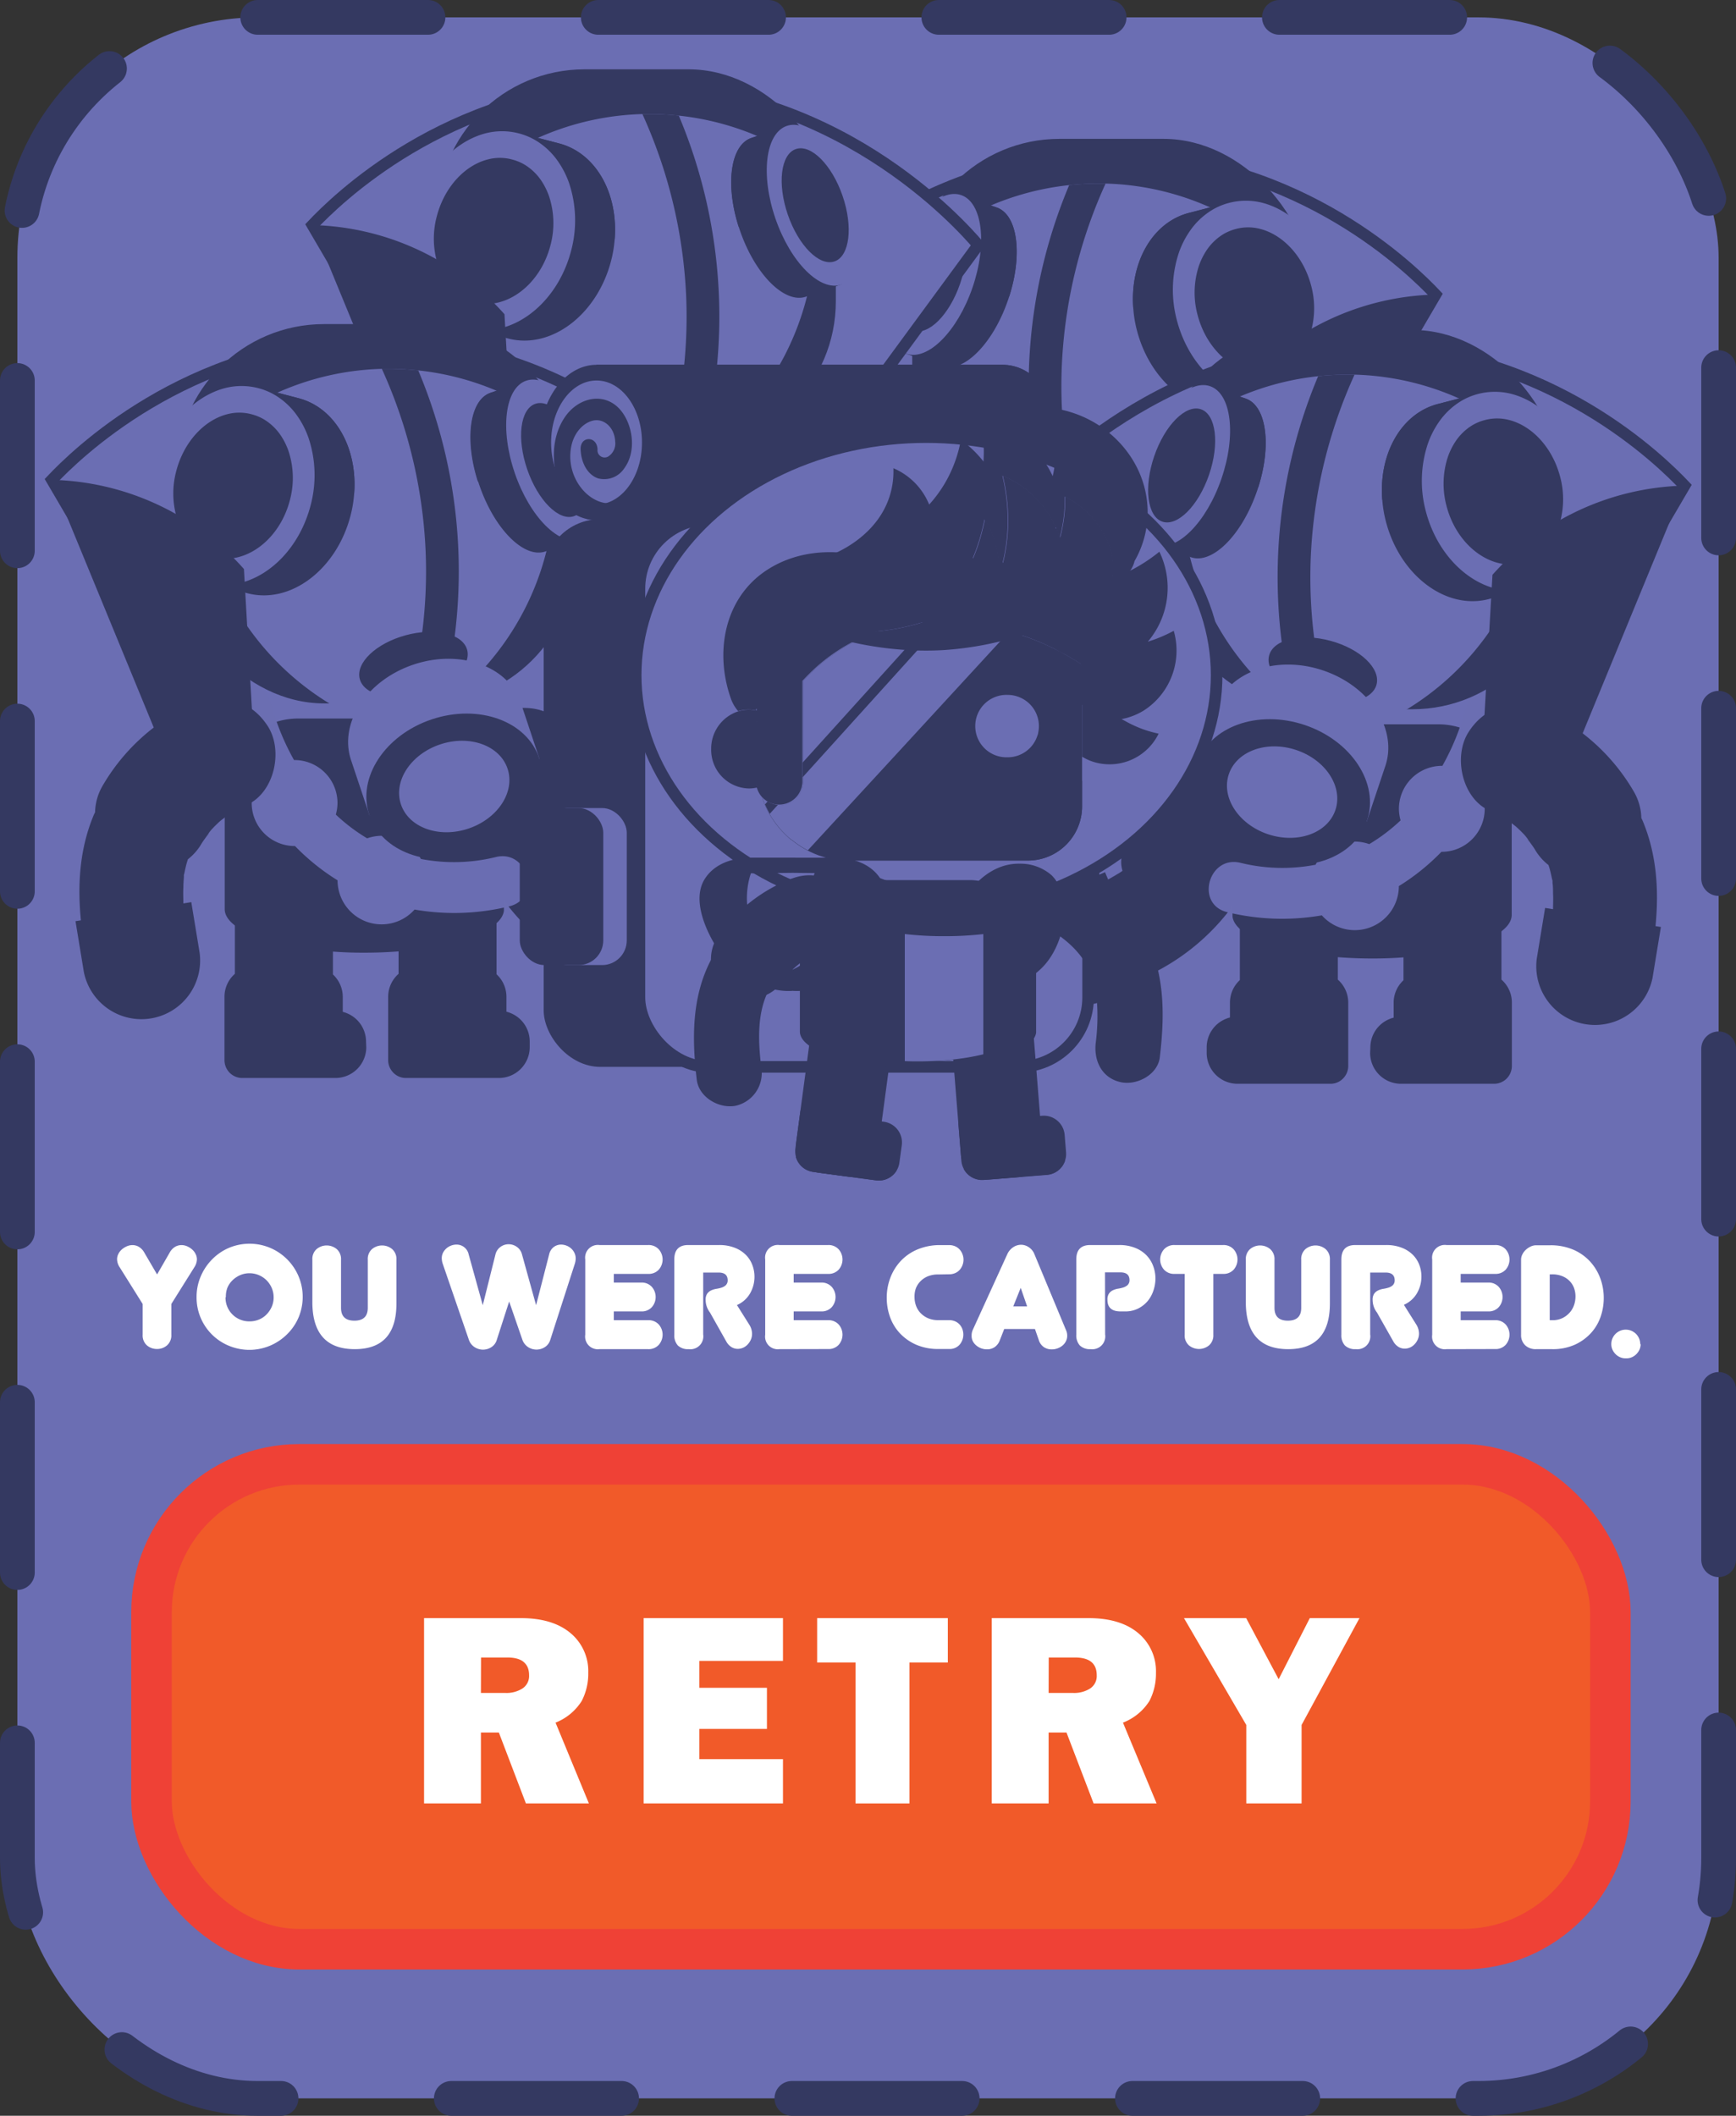 <svg xmlns="http://www.w3.org/2000/svg" viewBox="0 0 299.83 365.39"><rect x="0" y="0" width="299.83" height="365.39" fill="#333333" stroke="none"/><defs><style>.cls-1,.cls-6,.cls-7{fill:#6b6eb3;}.cls-2{fill:none;stroke-width:6px;stroke-dasharray:29.41 29.41;}.cls-2,.cls-6{stroke:#343961;stroke-linecap:round;}.cls-2,.cls-3,.cls-6{stroke-miterlimit:10;}.cls-3{fill:#f15a29;stroke:#ef4136;stroke-width:7px;}.cls-4{fill:#fff;}.cls-5{fill:#343961;}.cls-6{stroke-width:2px;}.cls-7{opacity:0.99;}</style></defs><title>PopupEnemy</title><g id="Enemy"><rect class="cls-1" x="3" y="3" width="293.83" height="359.39" rx="41.51"/><rect class="cls-2" x="3" y="3" width="293.83" height="359.39" rx="41.51"/><rect class="cls-3" x="26.17" y="252.89" width="251.96" height="83.74" rx="25.53"/><path class="cls-4" d="M255.76,558.45H244.88l-4.67-12.24h-3.1v12.24h-9.82v-32H244c3.69,0,6.55.87,8.59,2.59a8.53,8.53,0,0,1,3.06,6.84,10.25,10.25,0,0,1-1.13,4.88A9.43,9.43,0,0,1,250,544.5Zm-18.65-19.08h4.19a5.13,5.13,0,0,0,3-.78,2.57,2.57,0,0,0,1.13-2.27q0-3.08-3.78-3.07h-4.52Z" transform="translate(-154.05 -247)"/><path class="cls-4" d="M289.28,550.8v7.65H265.21v-32h24.07v7.39H274.84v4.64h11.67v7.1H274.84v5.22Z" transform="translate(-154.05 -247)"/><path class="cls-4" d="M311.12,534.12v24.33h-9.31V534.12h-6.63v-7.67h22.57v7.67Z" transform="translate(-154.05 -247)"/><path class="cls-4" d="M353.81,558.45H342.93l-4.68-12.24h-3.09v12.24h-9.82v-32h16.71c3.69,0,6.55.87,8.59,2.59a8.53,8.53,0,0,1,3.06,6.84,10.25,10.25,0,0,1-1.13,4.88A9.42,9.42,0,0,1,348,544.5Zm-18.65-19.08h4.19a5.13,5.13,0,0,0,3-.78,2.57,2.57,0,0,0,1.12-2.27c0-2.05-1.25-3.07-3.77-3.07h-4.52Z" transform="translate(-154.05 -247)"/><path class="cls-4" d="M388.85,526.45l-10,18.45v13.55H369.3V544.9l-10.76-18.45h10.74L374.89,537l5.38-10.55Z" transform="translate(-154.05 -247)"/><path class="cls-4" d="M183.34,463.35a2.68,2.68,0,0,1,.91-1,2.17,2.17,0,0,1,1.13-.32,2.38,2.38,0,0,1,1,.21,3.24,3.24,0,0,1,.85.54,2.55,2.55,0,0,1,.6.78,2.06,2.06,0,0,1,.23.93,2.55,2.55,0,0,1-.42,1.32l-4,6.39v5.31a2.28,2.28,0,0,1-.74,1.83,2.55,2.55,0,0,1-1.72.63,2.62,2.62,0,0,1-1.76-.63,2.27,2.27,0,0,1-.73-1.83v-5.31l-4-6.39a2.55,2.55,0,0,1-.42-1.32,2,2,0,0,1,.22-.93,2.55,2.55,0,0,1,.6-.78,3.29,3.29,0,0,1,.86-.54,2.38,2.38,0,0,1,1-.21,2.14,2.14,0,0,1,1.12.32,2.7,2.7,0,0,1,.92,1l2.19,3.75Z" transform="translate(-154.05 -247)"/><path class="cls-4" d="M188,471a9,9,0,0,1,.72-3.57,9.34,9.34,0,0,1,1.95-2.92,9.07,9.07,0,0,1,2.91-2,9.21,9.21,0,0,1,7.14,0,9.24,9.24,0,0,1,4.89,4.89,9.21,9.21,0,0,1,0,7.14,9.07,9.07,0,0,1-2,2.91,9.34,9.34,0,0,1-2.92,1.95,9.21,9.21,0,0,1-7.14,0,9,9,0,0,1-4.86-4.86A9,9,0,0,1,188,471Zm5,.06a4.08,4.08,0,0,0,4.14,4.14,4.22,4.22,0,0,0,1.63-.31,3.89,3.89,0,0,0,1.32-.89,4.45,4.45,0,0,0,.89-1.32,4,4,0,0,0,.33-1.62,4.06,4.06,0,0,0-.33-1.63,4.17,4.17,0,0,0-2.21-2.21,4.06,4.06,0,0,0-1.63-.33,4,4,0,0,0-1.62.33,4.45,4.45,0,0,0-1.32.89,3.89,3.89,0,0,0-.89,1.32A4.22,4.22,0,0,0,193.06,471Z" transform="translate(-154.05 -247)"/><path class="cls-4" d="M222.52,472.11q0,7.89-7.2,7.89T208,472.11v-7.56a2.27,2.27,0,0,1,.73-1.83,2.72,2.72,0,0,1,3.48,0,2.28,2.28,0,0,1,.74,1.83v8.31q0,2.22,2.31,2.22t2.31-2.22v-8.31a2.27,2.27,0,0,1,.73-1.83,2.72,2.72,0,0,1,3.48,0,2.28,2.28,0,0,1,.74,1.83Z" transform="translate(-154.05 -247)"/><path class="cls-4" d="M248.89,463.65a2.22,2.22,0,0,1,.81-1.3,2.13,2.13,0,0,1,1.26-.41,2.61,2.61,0,0,1,.9.17,2.56,2.56,0,0,1,.81.48,2.44,2.44,0,0,1,.58.76,2.19,2.19,0,0,1,.23,1,3.24,3.24,0,0,1-.15.9l-4.23,13.11a2.24,2.24,0,0,1-.95,1.29,2.65,2.65,0,0,1-2.88,0,2.44,2.44,0,0,1-1-1.28l-2.28-6.6-2.13,6.6a2.24,2.24,0,0,1-.95,1.29,2.65,2.65,0,0,1-2.88,0,2.44,2.44,0,0,1-1-1.28l-4.53-13.17a3.17,3.17,0,0,1-.15-.87,2.07,2.07,0,0,1,.22-1,2.58,2.58,0,0,1,1.4-1.23,2.69,2.69,0,0,1,.93-.17,2.13,2.13,0,0,1,2.1,1.71l2.43,8.76,2.19-8.76a2.28,2.28,0,0,1,.88-1.32,2.4,2.4,0,0,1,1.4-.45,2.46,2.46,0,0,1,1.41.45,2.26,2.26,0,0,1,.9,1.32l2.43,8.76Z" transform="translate(-154.05 -247)"/><path class="cls-4" d="M257.59,480a2.19,2.19,0,0,1-2.46-2.49v-13a2.19,2.19,0,0,1,2.46-2.49H266a2.34,2.34,0,0,1,1.83.74,2.66,2.66,0,0,1,0,3.51A2.33,2.33,0,0,1,266,467h-5.94v1.5h4.74a2.34,2.34,0,0,1,1.83.74,2.66,2.66,0,0,1,0,3.51,2.33,2.33,0,0,1-1.83.73h-4.74V475H266a2.34,2.34,0,0,1,1.83.74,2.66,2.66,0,0,1,0,3.51A2.33,2.33,0,0,1,266,480Z" transform="translate(-154.05 -247)"/><path class="cls-4" d="M276.67,473.67a3.59,3.59,0,0,1-.75-2.16,1.85,1.85,0,0,1,.27-1.09,1.74,1.74,0,0,1,.69-.57,3.36,3.36,0,0,1,.9-.27,5.93,5.93,0,0,0,.9-.21,2,2,0,0,0,.72-.41,1.16,1.16,0,0,0,.33-.84q0-1.35-1.56-1.35H275.5v10.68A2.23,2.23,0,0,1,273,480a2.49,2.49,0,0,1-1.88-.64,2.58,2.58,0,0,1-.61-1.85v-13q0-2.49,2.4-2.49h5.34a7.21,7.21,0,0,1,2.71.47,5.52,5.52,0,0,1,1.91,1.23A4.88,4.88,0,0,1,284,465.5a5.69,5.69,0,0,1,.36,2,5.75,5.75,0,0,1-.77,2.88,4.84,4.84,0,0,1-2.26,2l2.13,3.39a3,3,0,0,1,.48,1.59,2.52,2.52,0,0,1-.21,1,2.87,2.87,0,0,1-.56.84,2.42,2.42,0,0,1-.79.56,2.31,2.31,0,0,1-.93.19,2.06,2.06,0,0,1-1.07-.31,2.66,2.66,0,0,1-.91-1Z" transform="translate(-154.05 -247)"/><path class="cls-4" d="M288.67,480a2.19,2.19,0,0,1-2.46-2.49v-13a2.19,2.19,0,0,1,2.46-2.49h8.4a2.34,2.34,0,0,1,1.83.74,2.66,2.66,0,0,1,0,3.51,2.33,2.33,0,0,1-1.83.73h-5.94v1.5h4.74a2.34,2.34,0,0,1,1.83.74,2.66,2.66,0,0,1,0,3.51,2.33,2.33,0,0,1-1.83.73h-4.74V475h5.94a2.34,2.34,0,0,1,1.83.74,2.66,2.66,0,0,1,0,3.51,2.33,2.33,0,0,1-1.83.73Z" transform="translate(-154.05 -247)"/><path class="cls-4" d="M316.09,467.1a4.59,4.59,0,0,0-1.82.33,3.86,3.86,0,0,0-1.29.89,3.6,3.6,0,0,0-.78,1.26A4.21,4.21,0,0,0,312,471a4.37,4.37,0,0,0,.25,1.47,3.59,3.59,0,0,0,.78,1.28,4,4,0,0,0,1.29.9,4.33,4.33,0,0,0,1.79.34h1.83a2.62,2.62,0,0,1,1.09.21,2.25,2.25,0,0,1,.78.57,2.36,2.36,0,0,1,.47.81,2.83,2.83,0,0,1,.15.9,2.66,2.66,0,0,1-.63,1.73,2.27,2.27,0,0,1-1.86.76h-1.8a9.33,9.33,0,0,1-3.9-.76,8.57,8.57,0,0,1-2.81-2,8.08,8.08,0,0,1-1.68-2.82,9.85,9.85,0,0,1-.55-3.27,9.73,9.73,0,0,1,.58-3.33,8.81,8.81,0,0,1,1.74-2.91,8.44,8.44,0,0,1,2.91-2.07,10,10,0,0,1,4.1-.78h1.41a2.62,2.62,0,0,1,1.09.21,2.25,2.25,0,0,1,.78.57,2.56,2.56,0,0,1,.48.81,2.63,2.63,0,0,1,0,1.86,2.56,2.56,0,0,1-.48.81,2.25,2.25,0,0,1-.78.57,2.62,2.62,0,0,1-1.09.21Z" transform="translate(-154.05 -247)"/><path class="cls-4" d="M332.8,476.52h-5.31l-.75,1.92a2.46,2.46,0,0,1-.92,1.22,2.3,2.3,0,0,1-1.27.37,2.92,2.92,0,0,1-1-.16,2.87,2.87,0,0,1-.85-.48,2.43,2.43,0,0,1-.62-.74,2,2,0,0,1-.22-1,2.31,2.31,0,0,1,.21-1L328,463.65a2.88,2.88,0,0,1,1.05-1.26,2.49,2.49,0,0,1,1.35-.42,2.4,2.4,0,0,1,1.33.42,2.57,2.57,0,0,1,1,1.26l5.43,13.05a2.31,2.31,0,0,1,.21,1,2.05,2.05,0,0,1-.23.95,2.32,2.32,0,0,1-.61.75,2.85,2.85,0,0,1-.87.48,2.93,2.93,0,0,1-1,.16,2.39,2.39,0,0,1-1.29-.37,2.28,2.28,0,0,1-.9-1.22Zm-3.75-3.9h2.4l-1.11-3.21Z" transform="translate(-154.05 -247)"/><path class="cls-4" d="M344.92,477.45a2.23,2.23,0,0,1-2.49,2.55,2.49,2.49,0,0,1-1.88-.64,2.58,2.58,0,0,1-.61-1.85v-13q0-2.49,2.4-2.49h5a7.22,7.22,0,0,1,2.8.5,5.6,5.6,0,0,1,1.95,1.3,5.3,5.3,0,0,1,1.14,1.85,6.14,6.14,0,0,1,.38,2.11,6.52,6.52,0,0,1-.35,2.1,5.52,5.52,0,0,1-1,1.82,5.26,5.26,0,0,1-1.65,1.29,4.85,4.85,0,0,1-2.23.49h-.81q-2.25,0-2.25-2a1.85,1.85,0,0,1,.27-1.09,1.74,1.74,0,0,1,.69-.57,3.36,3.36,0,0,1,.9-.27,5.93,5.93,0,0,0,.9-.21,2,2,0,0,0,.72-.41,1.16,1.16,0,0,0,.33-.84q0-1.35-1.56-1.35h-2.67Z" transform="translate(-154.05 -247)"/><path class="cls-4" d="M363.61,477.51a2.28,2.28,0,0,1-.74,1.83,2.72,2.72,0,0,1-3.48,0,2.27,2.27,0,0,1-.73-1.83V467h-1.74a2.33,2.33,0,0,1-1.83-.73,2.66,2.66,0,0,1,0-3.51,2.34,2.34,0,0,1,1.83-.74h8.37a2.34,2.34,0,0,1,1.83.74,2.66,2.66,0,0,1,0,3.51,2.33,2.33,0,0,1-1.83.73h-1.68Z" transform="translate(-154.05 -247)"/><path class="cls-4" d="M383.74,472.11q0,7.89-7.2,7.89t-7.32-7.89v-7.56a2.27,2.27,0,0,1,.73-1.83,2.72,2.72,0,0,1,3.48,0,2.28,2.28,0,0,1,.74,1.83v8.31q0,2.22,2.31,2.22t2.31-2.22v-8.31a2.27,2.27,0,0,1,.73-1.83,2.72,2.72,0,0,1,3.48,0,2.28,2.28,0,0,1,.74,1.83Z" transform="translate(-154.05 -247)"/><path class="cls-4" d="M391.87,473.67a3.59,3.59,0,0,1-.75-2.16,1.85,1.85,0,0,1,.27-1.09,1.74,1.74,0,0,1,.69-.57,3.36,3.36,0,0,1,.9-.27,5.93,5.93,0,0,0,.9-.21,2,2,0,0,0,.72-.41,1.16,1.16,0,0,0,.33-.84q0-1.35-1.56-1.35H390.7v10.68a2.23,2.23,0,0,1-2.49,2.55,2.49,2.49,0,0,1-1.88-.64,2.58,2.58,0,0,1-.61-1.85v-13q0-2.49,2.4-2.49h5.34a7.21,7.21,0,0,1,2.71.47,5.52,5.52,0,0,1,1.91,1.23,4.88,4.88,0,0,1,1.11,1.74,5.69,5.69,0,0,1,.36,2,5.75,5.75,0,0,1-.77,2.88,4.84,4.84,0,0,1-2.26,2l2.13,3.39a3,3,0,0,1,.48,1.59,2.52,2.52,0,0,1-.21,1,2.87,2.87,0,0,1-.56.84,2.42,2.42,0,0,1-.79.56,2.31,2.31,0,0,1-.93.19,2.06,2.06,0,0,1-1.07-.31,2.66,2.66,0,0,1-.91-1Z" transform="translate(-154.05 -247)"/><path class="cls-4" d="M403.87,480a2.19,2.19,0,0,1-2.46-2.49v-13a2.19,2.19,0,0,1,2.46-2.49h8.4a2.34,2.34,0,0,1,1.83.74,2.66,2.66,0,0,1,0,3.51,2.33,2.33,0,0,1-1.83.73h-5.94v1.5h4.74a2.34,2.34,0,0,1,1.83.74,2.66,2.66,0,0,1,0,3.51,2.33,2.33,0,0,1-1.83.73h-4.74V475h5.94a2.34,2.34,0,0,1,1.83.74,2.66,2.66,0,0,1,0,3.51,2.33,2.33,0,0,1-1.83.73Z" transform="translate(-154.05 -247)"/><path class="cls-4" d="M416.76,464.55a2.06,2.06,0,0,1,.23-.93,2.71,2.71,0,0,1,.6-.79,3.16,3.16,0,0,1,.84-.56,2.19,2.19,0,0,1,.91-.21h2.41a9.93,9.93,0,0,1,4.08.78,8.55,8.55,0,0,1,2.89,2.07,8.81,8.81,0,0,1,1.74,2.91,9.73,9.73,0,0,1,.58,3.33,9.85,9.85,0,0,1-.55,3.27,8.08,8.08,0,0,1-1.68,2.82,8.59,8.59,0,0,1-2.79,2,9.22,9.22,0,0,1-3.89.76h-2.79a2.6,2.6,0,0,1-1.87-.67,2.41,2.41,0,0,1-.71-1.82ZM422.17,475a3.86,3.86,0,0,0,1.72-.36,4,4,0,0,0,1.24-.93,3.8,3.8,0,0,0,.77-1.3,4.62,4.62,0,0,0,.26-1.52,4.26,4.26,0,0,0-.24-1.41,3.49,3.49,0,0,0-.74-1.21,3.75,3.75,0,0,0-1.26-.86,4.5,4.5,0,0,0-1.79-.33h-.42V475Z" transform="translate(-154.05 -247)"/><path class="cls-4" d="M437.41,479.13a2.31,2.31,0,0,1-.2.95,2.6,2.6,0,0,1-.54.78,2.64,2.64,0,0,1-.79.54,2.42,2.42,0,0,1-1,.19,2.35,2.35,0,0,1-1-.19,2.57,2.57,0,0,1-.8-.54,2.6,2.6,0,0,1-.54-.78,2.31,2.31,0,0,1-.2-.95,2.5,2.5,0,0,1,5,0Z" transform="translate(-154.05 -247)"/><g id="Enemy_copy_3" data-name="Enemy copy 3"><path class="cls-5" d="M347.73,394.86A5.3,5.3,0,0,1,351,390a4.71,4.71,0,0,1,.75-.25h0v-2.58a5.28,5.28,0,0,1,1.7-3.88V372.71h16.92v10.47a5.26,5.26,0,0,1,1.8,4v10.91a3.11,3.11,0,0,1-.9,2.18,3.07,3.07,0,0,1-2.18.9H353a5.33,5.33,0,0,1-5.31-5.31Z" transform="translate(-154.05 -247)"/><path class="cls-5" d="M319.46,394.86a5.29,5.29,0,0,1,3.28-4.89,5,5,0,0,1,.74-.25h0v-2.58a5.29,5.29,0,0,1,1.71-3.88V372.71h16.92v10.47a5.3,5.3,0,0,1,1.8,4v10.91a3.08,3.08,0,0,1-.91,2.18,3,3,0,0,1-2.17.9H324.77a5.33,5.33,0,0,1-5.31-5.31Z" transform="translate(-154.05 -247)"/><g id="Collar_copy_4" data-name="Collar copy 4"><path class="cls-6" d="M287,301.32l41,55.87,39.78-.9q17.1-29.21,34.21-58.42c-3.79-4-23.08-23.33-53.93-24.13C312.06,272.8,289.89,297.93,287,301.32Z" transform="translate(-154.05 -247)"/></g><path class="cls-5" d="M293.74,368.14l8.16-3.51.54,1.26c.63-.35,1.28-.74,2-1.17.08-.05,1.15-.8,1.34-.9s.48-.4.71-.61a22.21,22.21,0,0,0,1.63-1.59l.47-.59a11.66,11.66,0,0,1,1.17-3.8c.1-.19.19-.39.28-.58l.23-.63c.27-1.12.65-2.2.86-3.34,0-.62.07-1.23.07-1.85s-.34-4.27.08-1.15c-.7-5.11,1.23-10.88,6.91-12.18,4.65-1.06,11.43,1.43,12.18,6.92a37.64,37.64,0,0,1-3.52,22.81,8.32,8.32,0,0,1-2.93,3.19c-.31.45-.62.89-.95,1.32a38.2,38.2,0,0,1-13.4,10.62l.38.91-8.15,3.5a10.13,10.13,0,0,1-13.32-5.31h0A10.13,10.13,0,0,1,293.74,368.14Zm17.36-15.5h0C311.23,351.93,311.22,351.94,311.1,352.64Z" transform="translate(-154.05 -247)"/><g id="Layer_21_copy_4" data-name="Layer 21 copy 4"><path class="cls-5" d="M323.92,352v20c0,.09,0,.19,0,.29.2,1.66,2.14,3.19,5.25,4.4,4.42,1.74,11.22,2.84,18.86,2.84a69.82,69.82,0,0,0,11.31-.88h0a37.53,37.53,0,0,0,7.91-2.11c3.07-1.26,4.89-2.83,4.89-4.54V352a13.05,13.05,0,0,0-3.19-8.57,12.64,12.64,0,0,0-4.19-3.16,12.79,12.79,0,0,0-1.78-.68,12.51,12.51,0,0,0-3.48-.5h-23a12.45,12.45,0,0,0-9.17,4,11.93,11.93,0,0,0-1.05,1.3,12.74,12.74,0,0,0-2.12,4.83A13.07,13.07,0,0,0,323.92,352Z" transform="translate(-154.05 -247)"/><path class="cls-7" d="M325.26,363a30.15,30.15,0,0,0,13,.34,7.61,7.61,0,0,1,6.73-4,7.72,7.72,0,0,1,2.55.44,31.08,31.08,0,0,0,5.41-4.1,7.54,7.54,0,0,1-.29-2,7.43,7.43,0,0,1,7.43-7.42h.08a42.31,42.31,0,0,0,4-9.85c1.46-5.44,9.92-3.14,8.45,2.33a51.35,51.35,0,0,1-5.47,12.75,7.54,7.54,0,0,1,.33,2.19,7.43,7.43,0,0,1-7.43,7.43H360a38.18,38.18,0,0,1-7.35,5.92,7.61,7.61,0,0,1-13.3,5.05,40,40,0,0,1-16.38-.56C317.45,370.15,319.77,361.7,325.26,363Z" transform="translate(-154.05 -247)"/></g><g id="Mask"><rect class="cls-5" x="311.59" y="270.97" width="68.83" height="65.51" rx="25.45" transform="translate(537.97 360.46) rotate(-180)"/><path class="cls-1" d="M315.15,298.68a47.31,47.31,0,0,0,19.65,38.38c.29.21.59.43.89.63a14.18,14.18,0,0,0,14.11,1.11,47.36,47.36,0,0,0,26.8-39c0-.37,0-.74,0-1.11A14.14,14.14,0,0,0,370.5,287,47.26,47.26,0,0,0,345,278.7l-1.29,0a46.76,46.76,0,0,0-5,.27,47.26,47.26,0,0,0-15.38,4.35,14.14,14.14,0,0,0-8,11.67C315.19,296.21,315.15,297.44,315.15,298.68Z" transform="translate(-154.05 -247)"/><path class="cls-5" d="M334.8,337.06c.29.21.59.43.89.63a14.11,14.11,0,0,0,5.93,2.33,83.69,83.69,0,0,1-4.17-30.08A85,85,0,0,1,345,278.7l-1.29,0a46.76,46.76,0,0,0-5,.27,89.51,89.51,0,0,0-3.88,58.11Z" transform="translate(-154.05 -247)"/></g><g id="Face_copy_5" data-name="Face copy 5"><ellipse class="cls-5" cx="339.53" cy="329.74" rx="5.22" ry="9.61" transform="translate(-222.1 323.35) rotate(-74.72)"/><path class="cls-5" d="M359.42,283.77l6.89-1.8.63,2.41a15.31,15.31,0,0,1,3.85,2.35,20.11,20.11,0,0,1,6.39,10.4c1.6,6.13.4,12.17-2.72,16.13l.62,2.4-6.89,1.8c-7.39,1.93-15.34-4.06-17.77-13.37a20.69,20.69,0,0,1-.63-3.75C349.15,292.45,353,285.43,359.42,283.77Z" transform="translate(-154.05 -247)"/><path class="cls-5" d="M349.79,300.34l13.06-3.4,6.89-1.79,3-.79-2-7.63a15.31,15.31,0,0,0-3.85-2.35l-.63-2.41-6.89,1.8C353,285.43,349.15,292.45,349.79,300.34Z" transform="translate(-154.05 -247)"/><path class="cls-1" d="M357.31,302.3c1.92,7.36,7.3,12.64,13.12,13.58a10.93,10.93,0,0,0,3.74,0,5.89,5.89,0,0,0,.91-.19,11.09,11.09,0,0,0,3.74-1.76,14.47,14.47,0,0,0,5.32-8.17,20.45,20.45,0,0,0-.07-10.39c-1.78-6.86-6.57-11.91-11.92-13.33h0a11.51,11.51,0,0,0-5.83,0,11.18,11.18,0,0,0-3,1.27,12.54,12.54,0,0,0-3.8,3.64,15.37,15.37,0,0,0-1.87,3.71A20.3,20.3,0,0,0,357.31,302.3Z" transform="translate(-154.05 -247)"/><path class="cls-5" d="M313.56,299.36a27.82,27.82,0,0,1,1.25-5.12c.26-.77.56-1.52.87-2.24a28.44,28.44,0,0,1,1.3-2.59l3-8.72,6.22,2.15c3.58,1.24,4.5,8,2.15,15.35-.06.22-.13.43-.21.65-2.6,7.56-7.7,12.66-11.38,11.4l-6.22-2.15Z" transform="translate(-154.05 -247)"/><path class="cls-5" d="M315.68,292l.36.17,5.95,2.91,6.37,3.11c2.35-7.32,1.43-14.11-2.15-15.35L320,280.69l-3,8.72A28.44,28.44,0,0,0,315.68,292Z" transform="translate(-154.05 -247)"/><ellipse class="cls-1" cx="315.34" cy="294.42" rx="14.49" ry="7.06" transform="translate(-219.8 249.63) rotate(-70.99)"/><path class="cls-1" d="M317.77,346.07l3.2-9.61c2.14-6.4,10.45-9.4,18.55-6.69s12.94,10.09,10.8,16.5l-3.21,9.6-6.45-2.15a19,19,0,0,1-16.45-5.5Z" transform="translate(-154.05 -247)"/><ellipse class="cls-5" cx="332.49" cy="350.82" rx="12.23" ry="15.47" transform="translate(-259.64 308.03) rotate(-71.53)"/><path class="cls-5" d="M360.88,301.37c1.4,5.4,5.35,9.27,9.62,10a8.4,8.4,0,0,0,2.74,0,5.32,5.32,0,0,0,.67-.14,8.13,8.13,0,0,0,2.74-1.29,10.59,10.59,0,0,0,3.9-6,14.92,14.92,0,0,0-.05-7.62c-1.31-5-4.81-8.74-8.74-9.77h0a8.18,8.18,0,0,0-4.28,0,8.33,8.33,0,0,0-2.19.92,9.33,9.33,0,0,0-2.79,2.67,11.83,11.83,0,0,0-1.37,2.73A14.79,14.79,0,0,0,360.88,301.37Z" transform="translate(-154.05 -247)"/><ellipse class="cls-5" cx="315.15" cy="294.42" rx="10.26" ry="5" transform="translate(-219.93 249.45) rotate(-70.99)"/><ellipse class="cls-1" cx="332.49" cy="350.82" rx="7.67" ry="9.71" transform="translate(-259.64 308.03) rotate(-71.53)"/></g><path id="Flap" class="cls-5" d="M368.82,313.27A45.77,45.77,0,0,1,402,297.87l-20.31,49.35-14.49-5.5Z" transform="translate(-154.05 -247)"/><path class="cls-5" d="M364.7,340.41c3.13-4.86,8.5-5.87,13.54-3.55a34.65,34.65,0,0,1,15,13.86,9.5,9.5,0,0,1,1.29,4.56c.08.17.17.33.24.5,2.44,5.85,2.81,12,2.21,18.16l.93.15-1.44,8.76a10.14,10.14,0,0,1-20-3.29l1.44-8.76,1.37.22c0-.84.06-1.74,0-2.76,0-.6,0-1.19-.09-1.79a2.85,2.85,0,0,0,0-.31c0-.06,0-.13-.06-.25-.14-.67-.28-1.34-.47-2l-.17-.52a9.37,9.37,0,0,1-2.34-2.68c-.46-.77-1.14-1.52-1.53-2.32l.22.44a3.86,3.86,0,0,0-.44-.58c-.44-.48-.91-.94-1.39-1.38-.22-.21-.95-.75-1-.8-.26-.18-.52-.37-.8-.54a27,27,0,0,0-3-1.57C363.53,351.78,362,344.61,364.7,340.41Z" transform="translate(-154.05 -247)"/><path class="cls-5" d="M374.82,358.83c.33.52.44.87,0,0Z" transform="translate(-154.05 -247)"/></g><g id="Enemy_copy" data-name="Enemy copy"><path class="cls-5" d="M262.27,382.86A5.3,5.3,0,0,0,259,378a4.71,4.71,0,0,0-.75-.25h0v-2.58a5.28,5.28,0,0,0-1.7-3.88V360.71H239.62v10.47a5.26,5.26,0,0,0-1.8,4v10.91a3.11,3.11,0,0,0,.9,2.18,3.07,3.07,0,0,0,2.18.9H257a5.33,5.33,0,0,0,5.31-5.31Z" transform="translate(-154.05 -247)"/><path class="cls-5" d="M290.54,382.86a5.29,5.29,0,0,0-3.28-4.89,5,5,0,0,0-.74-.25h0v-2.58a5.29,5.29,0,0,0-1.71-3.88V360.71H267.89v10.47a5.3,5.3,0,0,0-1.8,4v10.91a3.08,3.08,0,0,0,.91,2.18,3,3,0,0,0,2.17.9h16.06a5.33,5.33,0,0,0,5.31-5.31Z" transform="translate(-154.05 -247)"/><g id="Collar_copy_2" data-name="Collar copy 2"><path class="cls-6" d="M323,289.32l-41,55.87-39.78-.9q-17.1-29.21-34.21-58.42c3.79-4,23.08-23.33,53.93-24.13C297.94,260.8,320.11,285.93,323,289.32Z" transform="translate(-154.05 -247)"/></g><path class="cls-5" d="M316.26,356.14l-8.16-3.51-.54,1.26c-.63-.35-1.28-.74-2-1.17-.08-.05-1.15-.8-1.34-.9s-.48-.4-.71-.61a22.21,22.21,0,0,1-1.63-1.59l-.47-.59a11.66,11.66,0,0,0-1.17-3.8c-.1-.19-.19-.39-.28-.58l-.23-.63c-.27-1.12-.65-2.2-.86-3.34,0-.62-.07-1.23-.07-1.85s.34-4.27-.08-1.15c.7-5.11-1.23-10.88-6.91-12.18-4.65-1.06-11.43,1.43-12.18,6.92a37.64,37.64,0,0,0,3.52,22.81,8.32,8.32,0,0,0,2.93,3.19c.31.45.62.89.95,1.32a38.2,38.2,0,0,0,13.4,10.62l-.38.91,8.15,3.5a10.13,10.13,0,0,0,13.32-5.31h0A10.13,10.13,0,0,0,316.26,356.14Zm-17.36-15.5h0C298.77,339.93,298.78,339.94,298.9,340.64Z" transform="translate(-154.05 -247)"/><g id="Layer_21_copy_2" data-name="Layer 21 copy 2"><path class="cls-5" d="M286.08,340v20c0,.09,0,.19,0,.29-.2,1.66-2.14,3.19-5.25,4.4-4.42,1.74-11.22,2.84-18.86,2.84a69.82,69.82,0,0,1-11.31-.88h0a37.53,37.53,0,0,1-7.91-2.11c-3.07-1.26-4.89-2.83-4.89-4.54V340a13.05,13.05,0,0,1,3.19-8.57,12.64,12.64,0,0,1,4.19-3.16,12.79,12.79,0,0,1,1.78-.68,12.51,12.51,0,0,1,3.48-.5h23a12.45,12.45,0,0,1,9.17,4,11.93,11.93,0,0,1,1.05,1.3,12.74,12.74,0,0,1,2.12,4.83A13.07,13.07,0,0,1,286.08,340Z" transform="translate(-154.05 -247)"/><path class="cls-7" d="M284.74,351a30.15,30.15,0,0,1-13,.34,7.61,7.61,0,0,0-6.73-4,7.72,7.72,0,0,0-2.55.44,31.08,31.08,0,0,1-5.41-4.1,7.54,7.54,0,0,0,.29-2,7.43,7.43,0,0,0-7.43-7.42h-.08a42.31,42.31,0,0,1-4-9.85c-1.46-5.44-9.92-3.14-8.45,2.33a51.35,51.35,0,0,0,5.47,12.75,7.54,7.54,0,0,0-.33,2.19,7.43,7.43,0,0,0,7.43,7.43H250a38.18,38.18,0,0,0,7.35,5.92,7.61,7.61,0,0,0,13.3,5.05,40,40,0,0,0,16.38-.56C292.55,358.15,290.23,349.7,284.74,351Z" transform="translate(-154.05 -247)"/></g><g id="Mask-2" data-name="Mask"><rect class="cls-5" x="75.53" y="11.97" width="68.83" height="65.51" rx="25.45"/><path class="cls-1" d="M294.85,286.68a47.31,47.31,0,0,1-19.65,38.38c-.29.21-.59.43-.89.63a14.18,14.18,0,0,1-14.11,1.11,47.36,47.36,0,0,1-26.8-39c0-.37,0-.74,0-1.11A14.14,14.14,0,0,1,239.5,275,47.26,47.26,0,0,1,265,266.7l1.29,0a46.76,46.76,0,0,1,5,.27,47.26,47.26,0,0,1,15.38,4.35,14.14,14.14,0,0,1,8,11.67C294.81,284.21,294.85,285.44,294.85,286.68Z" transform="translate(-154.05 -247)"/><path class="cls-5" d="M275.2,325.06c-.29.21-.59.43-.89.63a14.11,14.11,0,0,1-5.93,2.33,83.69,83.69,0,0,0,4.17-30.08A85,85,0,0,0,265,266.7l1.29,0a46.76,46.76,0,0,1,5,.27,89.51,89.51,0,0,1,3.88,58.11Z" transform="translate(-154.05 -247)"/></g><g id="Face_copy_3" data-name="Face copy 3"><ellipse class="cls-5" cx="270.47" cy="317.74" rx="9.61" ry="5.22" transform="translate(-228.23 -164.47) rotate(-15.28)"/><path class="cls-5" d="M250.58,271.77l-6.89-1.8-.63,2.41a15.31,15.31,0,0,0-3.85,2.35,20.11,20.11,0,0,0-6.39,10.4c-1.6,6.13-.4,12.17,2.72,16.13l-.62,2.4,6.89,1.8c7.39,1.93,15.34-4.06,17.77-13.37a20.69,20.69,0,0,0,.63-3.75C260.85,280.45,257,273.43,250.58,271.77Z" transform="translate(-154.05 -247)"/><path class="cls-5" d="M260.21,288.34l-13.06-3.4-6.89-1.79-3-.79,2-7.63a15.31,15.31,0,0,1,3.85-2.35l.63-2.41,6.89,1.8C257,273.43,260.85,280.45,260.21,288.34Z" transform="translate(-154.05 -247)"/><path class="cls-1" d="M252.69,290.3c-1.92,7.36-7.3,12.64-13.12,13.58a10.93,10.93,0,0,1-3.74,0,5.89,5.89,0,0,1-.91-.19,11.09,11.09,0,0,1-3.74-1.76,14.47,14.47,0,0,1-5.32-8.17,20.45,20.45,0,0,1,.07-10.39c1.78-6.86,6.57-11.91,11.92-13.33h0a11.51,11.51,0,0,1,5.83,0,11.18,11.18,0,0,1,3,1.27,12.54,12.54,0,0,1,3.8,3.64,15.37,15.37,0,0,1,1.87,3.71A20.3,20.3,0,0,1,252.69,290.3Z" transform="translate(-154.05 -247)"/><path class="cls-5" d="M296.44,287.36a27.82,27.82,0,0,0-1.25-5.12c-.26-.77-.56-1.52-.87-2.24a28.44,28.44,0,0,0-1.3-2.59l-3-8.72-6.22,2.15c-3.58,1.24-4.5,8-2.15,15.35.06.22.13.43.21.65,2.6,7.56,7.7,12.66,11.38,11.4l6.22-2.15Z" transform="translate(-154.05 -247)"/><path class="cls-5" d="M294.32,280l-.36.17L288,283.08l-6.37,3.11c-2.35-7.32-1.43-14.11,2.15-15.35l6.22-2.15,3,8.72A28.44,28.44,0,0,1,294.32,280Z" transform="translate(-154.05 -247)"/><ellipse class="cls-1" cx="294.66" cy="282.42" rx="7.06" ry="14.49" transform="translate(-229.98 -135.59) rotate(-19.01)"/><path class="cls-1" d="M292.23,334.07l-3.2-9.61c-2.14-6.4-10.45-9.4-18.55-6.69s-12.94,10.09-10.8,16.5l3.21,9.6,6.45-2.15a19,19,0,0,0,16.45-5.5Z" transform="translate(-154.05 -247)"/><ellipse class="cls-5" cx="277.51" cy="338.82" rx="15.47" ry="12.23" transform="translate(-247.1 -141.62) rotate(-18.47)"/><path class="cls-5" d="M249.12,289.37c-1.4,5.4-5.35,9.27-9.62,10a8.4,8.4,0,0,1-2.74,0,5.32,5.32,0,0,1-.67-.14,8.13,8.13,0,0,1-2.74-1.29,10.59,10.59,0,0,1-3.9-6,14.92,14.92,0,0,1,.05-7.62c1.31-5,4.81-8.74,8.74-9.77h0a8.18,8.18,0,0,1,4.28,0,8.33,8.33,0,0,1,2.19.92,9.33,9.33,0,0,1,2.79,2.67,11.83,11.83,0,0,1,1.37,2.73A14.79,14.79,0,0,1,249.12,289.37Z" transform="translate(-154.05 -247)"/><ellipse class="cls-5" cx="294.85" cy="282.42" rx="5" ry="10.26" transform="translate(-229.97 -135.53) rotate(-19.01)"/><ellipse class="cls-1" cx="277.51" cy="338.82" rx="9.71" ry="7.67" transform="translate(-247.1 -141.62) rotate(-18.47)"/></g><path id="Flap-2" data-name="Flap" class="cls-5" d="M241.18,301.27A45.77,45.77,0,0,0,208,285.87l20.31,49.35,14.49-5.5Z" transform="translate(-154.05 -247)"/><path class="cls-5" d="M245.3,328.41c-3.13-4.86-8.5-5.87-13.54-3.55a34.65,34.65,0,0,0-15,13.86,9.5,9.5,0,0,0-1.29,4.56c-.08.17-.17.33-.24.5-2.44,5.85-2.81,12-2.21,18.16l-.93.15,1.44,8.76a10.14,10.14,0,0,0,20-3.29l-1.44-8.76-1.37.22c0-.84-.06-1.74,0-2.76,0-.6.05-1.19.09-1.79a2.85,2.85,0,0,1,0-.31c0-.06,0-.13.06-.25.14-.67.28-1.34.47-2l.17-.52a9.37,9.37,0,0,0,2.34-2.68c.46-.77,1.14-1.52,1.53-2.32l-.22.44a3.86,3.86,0,0,1,.44-.58c.44-.48.91-.94,1.39-1.38.22-.21,1-.75,1-.8.26-.18.52-.37.8-.54a27,27,0,0,1,3-1.57C246.47,339.78,248,332.61,245.3,328.41Z" transform="translate(-154.05 -247)"/><path class="cls-5" d="M235.18,346.83c-.33.52-.44.87,0,0Z" transform="translate(-154.05 -247)"/></g><g id="Enemy_copy_4" data-name="Enemy copy 4"><path class="cls-5" d="M217.27,426.86A5.3,5.3,0,0,0,214,422a4.71,4.71,0,0,0-.75-.25h0v-2.58a5.28,5.28,0,0,0-1.7-3.88V404.71H194.62v10.47a5.26,5.26,0,0,0-1.8,4v10.91a3.11,3.11,0,0,0,.9,2.18,3.07,3.07,0,0,0,2.18.9H212a5.33,5.33,0,0,0,5.31-5.31Z" transform="translate(-154.05 -247)"/><path class="cls-5" d="M245.54,426.86a5.29,5.29,0,0,0-3.28-4.89,5,5,0,0,0-.74-.25h0v-2.58a5.29,5.29,0,0,0-1.71-3.88V404.71H222.89v10.47a5.3,5.3,0,0,0-1.8,4v10.91a3.08,3.08,0,0,0,.91,2.18,3,3,0,0,0,2.17.9h16.06a5.33,5.33,0,0,0,5.31-5.31Z" transform="translate(-154.05 -247)"/><g id="Collar_copy_5" data-name="Collar copy 5"><path class="cls-6" d="M278,333.32l-41,55.87-39.78-.9q-17.1-29.21-34.21-58.42c3.79-4,23.08-23.33,53.93-24.13C252.94,304.8,275.11,329.93,278,333.32Z" transform="translate(-154.05 -247)"/></g><path class="cls-5" d="M271.26,400.14l-8.16-3.51-.54,1.26c-.63-.35-1.28-.74-2-1.17-.08-.05-1.15-.8-1.34-.9s-.48-.4-.71-.61a22.21,22.21,0,0,1-1.63-1.59l-.47-.59a11.66,11.66,0,0,0-1.17-3.8c-.1-.19-.19-.39-.28-.58l-.23-.63c-.27-1.12-.65-2.2-.86-3.34,0-.62-.07-1.23-.07-1.85s.34-4.27-.08-1.15c.7-5.11-1.23-10.88-6.91-12.18-4.65-1.06-11.43,1.43-12.18,6.92a37.64,37.64,0,0,0,3.52,22.81,8.32,8.32,0,0,0,2.93,3.19c.31.45.62.89.95,1.32a38.2,38.2,0,0,0,13.4,10.62l-.38.91,8.15,3.5a10.13,10.13,0,0,0,13.32-5.31h0A10.13,10.13,0,0,0,271.26,400.14Zm-17.36-15.5h0C253.77,383.93,253.78,383.94,253.9,384.64Z" transform="translate(-154.05 -247)"/><g id="Layer_21_copy_5" data-name="Layer 21 copy 5"><path class="cls-5" d="M241.08,384v20c0,.09,0,.19,0,.29-.2,1.66-2.14,3.19-5.25,4.4-4.42,1.74-11.22,2.84-18.86,2.84a69.82,69.82,0,0,1-11.31-.88h0a37.53,37.53,0,0,1-7.91-2.11c-3.07-1.26-4.89-2.83-4.89-4.54V384a13.05,13.05,0,0,1,3.19-8.57,12.64,12.64,0,0,1,4.19-3.16,12.79,12.79,0,0,1,1.78-.68,12.51,12.51,0,0,1,3.48-.5h23a12.45,12.45,0,0,1,9.17,4,11.93,11.93,0,0,1,1,1.3,12.74,12.74,0,0,1,2.12,4.83A13.07,13.07,0,0,1,241.08,384Z" transform="translate(-154.05 -247)"/><path class="cls-7" d="M239.74,395a30.15,30.15,0,0,1-13,.34,7.61,7.61,0,0,0-6.73-4,7.72,7.72,0,0,0-2.55.44,31.08,31.08,0,0,1-5.41-4.1,7.54,7.54,0,0,0,.29-2,7.43,7.43,0,0,0-7.43-7.42h-.08a42.31,42.31,0,0,1-4-9.85c-1.46-5.44-9.92-3.14-8.45,2.33a51.35,51.35,0,0,0,5.47,12.75,7.54,7.54,0,0,0-.33,2.19,7.43,7.43,0,0,0,7.43,7.43H205a38.18,38.18,0,0,0,7.35,5.92,7.61,7.61,0,0,0,13.3,5.05,40,40,0,0,0,16.38-.56C247.55,402.15,245.23,393.7,239.74,395Z" transform="translate(-154.05 -247)"/></g><g id="Mask-3" data-name="Mask"><rect class="cls-5" x="30.53" y="55.97" width="68.83" height="65.51" rx="25.45"/><path class="cls-1" d="M249.85,330.68a47.31,47.31,0,0,1-19.65,38.38c-.29.21-.59.43-.89.63a14.18,14.18,0,0,1-14.11,1.11,47.36,47.36,0,0,1-26.8-39c0-.37,0-.74,0-1.11A14.14,14.14,0,0,1,194.5,319,47.26,47.26,0,0,1,220,310.7l1.29,0a46.76,46.76,0,0,1,5,.27,47.26,47.26,0,0,1,15.38,4.35,14.14,14.14,0,0,1,8,11.67C249.81,328.21,249.85,329.44,249.85,330.68Z" transform="translate(-154.05 -247)"/><path class="cls-5" d="M230.2,369.06c-.29.21-.59.43-.89.63a14.11,14.11,0,0,1-5.93,2.33,83.69,83.69,0,0,0,4.17-30.08A85,85,0,0,0,220,310.7l1.29,0a46.76,46.76,0,0,1,5,.27,89.51,89.51,0,0,1,3.88,58.11Z" transform="translate(-154.05 -247)"/></g><g id="Face_copy_6" data-name="Face copy 6"><ellipse class="cls-5" cx="225.47" cy="361.74" rx="9.61" ry="5.22" transform="translate(-241.42 -174.78) rotate(-15.28)"/><path class="cls-5" d="M205.58,315.77l-6.89-1.8-.63,2.41a15.31,15.31,0,0,0-3.85,2.35,20.11,20.11,0,0,0-6.39,10.4c-1.6,6.13-.4,12.17,2.72,16.13l-.62,2.4,6.89,1.8c7.39,1.93,15.34-4.06,17.77-13.37a20.69,20.69,0,0,0,.63-3.75C215.85,324.45,212,317.43,205.58,315.77Z" transform="translate(-154.05 -247)"/><path class="cls-5" d="M215.21,332.34l-13.06-3.4-6.89-1.79-3-.79,2-7.63a15.31,15.31,0,0,1,3.85-2.35l.63-2.41,6.89,1.8C212,317.43,215.85,324.45,215.21,332.34Z" transform="translate(-154.05 -247)"/><path class="cls-1" d="M207.69,334.3c-1.92,7.36-7.3,12.64-13.12,13.58a10.93,10.93,0,0,1-3.74,0,5.89,5.89,0,0,1-.91-.19,11.09,11.09,0,0,1-3.74-1.76,14.47,14.47,0,0,1-5.32-8.17,20.45,20.45,0,0,1,.07-10.39c1.78-6.86,6.57-11.91,11.92-13.33h0a11.51,11.51,0,0,1,5.83,0,11.18,11.18,0,0,1,3,1.27,12.54,12.54,0,0,1,3.8,3.64,15.37,15.37,0,0,1,1.87,3.71A20.3,20.3,0,0,1,207.69,334.3Z" transform="translate(-154.05 -247)"/><path class="cls-5" d="M251.44,331.36a27.82,27.82,0,0,0-1.25-5.12c-.26-.77-.56-1.52-.87-2.24a28.44,28.44,0,0,0-1.3-2.59l-3-8.72-6.22,2.15c-3.58,1.24-4.5,8-2.15,15.35.06.22.13.43.21.65,2.6,7.56,7.7,12.66,11.38,11.4l6.22-2.15Z" transform="translate(-154.05 -247)"/><path class="cls-5" d="M249.32,324l-.36.17-6,2.91-6.37,3.11c-2.35-7.32-1.43-14.11,2.15-15.35l6.22-2.15,3,8.72A28.44,28.44,0,0,1,249.32,324Z" transform="translate(-154.05 -247)"/><ellipse class="cls-1" cx="249.66" cy="326.42" rx="7.06" ry="14.49" transform="translate(-246.77 -147.85) rotate(-19.01)"/><path class="cls-1" d="M247.23,378.07l-3.2-9.61c-2.14-6.4-10.45-9.4-18.55-6.69s-12.94,10.09-10.8,16.5l3.21,9.6,6.45-2.15a19,19,0,0,0,16.45-5.5Z" transform="translate(-154.05 -247)"/><ellipse class="cls-5" cx="232.51" cy="382.82" rx="15.47" ry="12.23" transform="translate(-263.36 -153.61) rotate(-18.47)"/><path class="cls-5" d="M204.12,333.37c-1.4,5.4-5.35,9.27-9.62,10a8.4,8.4,0,0,1-2.74,0,5.32,5.32,0,0,1-.67-.14,8.13,8.13,0,0,1-2.74-1.29,10.59,10.59,0,0,1-3.9-6,14.92,14.92,0,0,1,.05-7.62c1.31-5,4.81-8.74,8.74-9.77h0a8.18,8.18,0,0,1,4.28,0,8.33,8.33,0,0,1,2.19.92,9.33,9.33,0,0,1,2.79,2.67,11.83,11.83,0,0,1,1.37,2.73A14.79,14.79,0,0,1,204.12,333.37Z" transform="translate(-154.05 -247)"/><ellipse class="cls-5" cx="249.85" cy="326.42" rx="5" ry="10.26" transform="translate(-246.76 -147.79) rotate(-19.01)"/><ellipse class="cls-1" cx="232.51" cy="382.82" rx="9.71" ry="7.67" transform="translate(-263.36 -153.61) rotate(-18.47)"/></g><path id="Flap-3" data-name="Flap" class="cls-5" d="M196.18,345.27A45.77,45.77,0,0,0,163,329.87l20.31,49.35,14.49-5.5Z" transform="translate(-154.05 -247)"/><path class="cls-5" d="M200.3,372.41c-3.13-4.86-8.5-5.87-13.54-3.55a34.65,34.65,0,0,0-15,13.86,9.5,9.5,0,0,0-1.29,4.56c-.08.17-.17.33-.24.5-2.44,5.85-2.81,12-2.21,18.16l-.93.15,1.44,8.76a10.14,10.14,0,0,0,20-3.29l-1.44-8.76-1.37.22c0-.84-.06-1.74,0-2.76,0-.6.05-1.19.09-1.79a2.85,2.85,0,0,1,0-.31c0-.06,0-.13.06-.25.14-.67.28-1.34.47-2l.17-.52a9.37,9.37,0,0,0,2.34-2.68c.46-.77,1.14-1.52,1.53-2.32l-.22.44a3.86,3.86,0,0,1,.44-.58c.44-.48.91-.94,1.39-1.38.22-.21,1-.75,1-.8.26-.18.52-.37.8-.54a27,27,0,0,1,3-1.57C201.47,383.78,203,376.61,200.3,372.41Z" transform="translate(-154.05 -247)"/><path class="cls-5" d="M190.18,390.83c-.33.52-.44.87,0,0Z" transform="translate(-154.05 -247)"/></g><g id="Enemy_copy_2" data-name="Enemy copy 2"><path class="cls-5" d="M390.73,427.86A5.3,5.3,0,0,1,394,423a4.71,4.71,0,0,1,.75-.25h0v-2.58a5.28,5.28,0,0,1,1.7-3.88V405.71h16.92v10.47a5.26,5.26,0,0,1,1.8,4v10.91a3.11,3.11,0,0,1-.9,2.18,3.07,3.07,0,0,1-2.18.9H396a5.33,5.33,0,0,1-5.31-5.31Z" transform="translate(-154.05 -247)"/><path class="cls-5" d="M362.46,427.86a5.29,5.29,0,0,1,3.28-4.89,5,5,0,0,1,.74-.25h0v-2.58a5.29,5.29,0,0,1,1.71-3.88V405.71h16.92v10.47a5.3,5.3,0,0,1,1.8,4v10.91a3.08,3.08,0,0,1-.91,2.18,3,3,0,0,1-2.17.9H367.77a5.33,5.33,0,0,1-5.31-5.31Z" transform="translate(-154.05 -247)"/><g id="Collar_copy_3" data-name="Collar copy 3"><path class="cls-6" d="M330,334.32l41,55.87,39.78-.9q17.1-29.21,34.21-58.42c-3.79-4-23.08-23.33-53.93-24.13C355.06,305.8,332.89,330.93,330,334.32Z" transform="translate(-154.05 -247)"/></g><path class="cls-5" d="M336.74,401.14l8.16-3.51.54,1.26c.63-.35,1.28-.74,2-1.17.08-.05,1.15-.8,1.34-.9s.48-.4.71-.61a22.21,22.21,0,0,0,1.63-1.59l.47-.59a11.66,11.66,0,0,1,1.17-3.8c.1-.19.19-.39.28-.58l.23-.63c.27-1.12.65-2.2.86-3.34,0-.62.07-1.23.07-1.85s-.34-4.27.08-1.15c-.7-5.11,1.23-10.88,6.91-12.18,4.65-1.06,11.43,1.43,12.18,6.92a37.64,37.64,0,0,1-3.52,22.81,8.32,8.32,0,0,1-2.93,3.19c-.31.45-.62.89-.95,1.32a38.2,38.2,0,0,1-13.4,10.62l.38.91-8.15,3.5a10.13,10.13,0,0,1-13.32-5.31h0A10.13,10.13,0,0,1,336.74,401.14Zm17.36-15.5h0C354.23,384.93,354.22,384.94,354.1,385.64Z" transform="translate(-154.05 -247)"/><g id="Layer_21_copy_3" data-name="Layer 21 copy 3"><path class="cls-5" d="M366.92,385v20c0,.09,0,.19,0,.29.2,1.66,2.14,3.19,5.25,4.4,4.42,1.74,11.22,2.84,18.86,2.84a69.82,69.82,0,0,0,11.31-.88h0a37.53,37.53,0,0,0,7.91-2.11c3.07-1.26,4.89-2.83,4.89-4.54V385a13.05,13.05,0,0,0-3.19-8.57,12.64,12.64,0,0,0-4.19-3.16,12.79,12.79,0,0,0-1.78-.68,12.51,12.51,0,0,0-3.48-.5h-23a12.45,12.45,0,0,0-9.17,4,11.93,11.93,0,0,0-1.05,1.3,12.74,12.74,0,0,0-2.12,4.83A13.07,13.07,0,0,0,366.92,385Z" transform="translate(-154.05 -247)"/><path class="cls-7" d="M368.26,396a30.15,30.15,0,0,0,13,.34,7.61,7.61,0,0,1,6.73-4,7.72,7.72,0,0,1,2.55.44,31.08,31.08,0,0,0,5.41-4.1,7.54,7.54,0,0,1-.29-2,7.43,7.43,0,0,1,7.43-7.42h.08a42.31,42.31,0,0,0,4-9.85c1.46-5.44,9.92-3.14,8.45,2.33a51.35,51.35,0,0,1-5.47,12.75,7.54,7.54,0,0,1,.33,2.19,7.43,7.43,0,0,1-7.43,7.43H403a38.18,38.18,0,0,1-7.35,5.92,7.61,7.61,0,0,1-13.3,5.05,40,40,0,0,1-16.38-.56C360.45,403.15,362.77,394.7,368.26,396Z" transform="translate(-154.05 -247)"/></g><g id="Mask-4" data-name="Mask"><rect class="cls-5" x="354.59" y="303.97" width="68.83" height="65.51" rx="25.45" transform="translate(623.97 426.46) rotate(-180)"/><path class="cls-1" d="M358.15,331.68a47.31,47.31,0,0,0,19.65,38.38c.29.21.59.43.89.63a14.18,14.18,0,0,0,14.11,1.11,47.36,47.36,0,0,0,26.8-39c0-.37,0-.74,0-1.11A14.14,14.14,0,0,0,413.5,320,47.26,47.26,0,0,0,388,311.7l-1.29,0a46.76,46.76,0,0,0-5,.27,47.26,47.26,0,0,0-15.38,4.35,14.14,14.14,0,0,0-8,11.67C358.19,329.21,358.15,330.44,358.15,331.68Z" transform="translate(-154.05 -247)"/><path class="cls-5" d="M377.8,370.06c.29.21.59.43.89.63a14.11,14.11,0,0,0,5.93,2.33,83.69,83.69,0,0,1-4.17-30.08A85,85,0,0,1,388,311.7l-1.29,0a46.76,46.76,0,0,0-5,.27,89.51,89.51,0,0,0-3.88,58.11Z" transform="translate(-154.05 -247)"/></g><g id="Face_copy_4" data-name="Face copy 4"><ellipse class="cls-5" cx="382.53" cy="362.74" rx="5.22" ry="9.61" transform="translate(-222.26 389.13) rotate(-74.72)"/><path class="cls-5" d="M402.42,316.77l6.89-1.8.63,2.41a15.31,15.31,0,0,1,3.85,2.35,20.11,20.11,0,0,1,6.39,10.4c1.6,6.13.4,12.17-2.72,16.13l.62,2.4-6.89,1.8c-7.39,1.93-15.34-4.06-17.77-13.37a20.69,20.69,0,0,1-.63-3.75C392.15,325.45,396,318.43,402.42,316.77Z" transform="translate(-154.05 -247)"/><path class="cls-5" d="M392.79,333.34l13.06-3.4,6.89-1.79,3-.79-2-7.63a15.31,15.31,0,0,0-3.85-2.35l-.63-2.41-6.89,1.8C396,318.43,392.15,325.45,392.79,333.34Z" transform="translate(-154.05 -247)"/><path class="cls-1" d="M400.31,335.3c1.92,7.36,7.3,12.64,13.12,13.58a10.93,10.93,0,0,0,3.74,0,5.89,5.89,0,0,0,.91-.19,11.09,11.09,0,0,0,3.74-1.76,14.47,14.47,0,0,0,5.32-8.17,20.45,20.45,0,0,0-.07-10.39c-1.78-6.86-6.57-11.91-11.92-13.33h0a11.51,11.51,0,0,0-5.83,0,11.18,11.18,0,0,0-3,1.27,12.54,12.54,0,0,0-3.8,3.64,15.37,15.37,0,0,0-1.87,3.71A20.3,20.3,0,0,0,400.31,335.3Z" transform="translate(-154.05 -247)"/><path class="cls-5" d="M356.56,332.36a27.82,27.82,0,0,1,1.25-5.12c.26-.77.56-1.52.87-2.24a28.44,28.44,0,0,1,1.3-2.59l3-8.72,6.22,2.15c3.58,1.24,4.5,8,2.15,15.35-.06.22-.13.43-.21.65-2.6,7.56-7.7,12.66-11.38,11.4l-6.22-2.15Z" transform="translate(-154.05 -247)"/><path class="cls-5" d="M358.68,325l.36.17,5.95,2.91,6.37,3.11c2.35-7.32,1.43-14.11-2.15-15.35L363,313.69l-3,8.72A28.44,28.44,0,0,0,358.68,325Z" transform="translate(-154.05 -247)"/><ellipse class="cls-1" cx="358.34" cy="327.42" rx="14.49" ry="7.06" transform="translate(-222.01 312.54) rotate(-70.99)"/><path class="cls-1" d="M360.77,379.07l3.2-9.61c2.14-6.4,10.45-9.4,18.55-6.69s12.94,10.09,10.8,16.5l-3.21,9.6-6.45-2.15a19,19,0,0,1-16.45-5.5Z" transform="translate(-154.05 -247)"/><ellipse class="cls-5" cx="375.49" cy="383.82" rx="12.23" ry="15.47" transform="translate(-261.57 371.35) rotate(-71.53)"/><path class="cls-5" d="M403.88,334.37c1.4,5.4,5.35,9.27,9.62,10a8.4,8.4,0,0,0,2.74,0,5.32,5.32,0,0,0,.67-.14,8.13,8.13,0,0,0,2.74-1.29,10.59,10.59,0,0,0,3.9-6,14.92,14.92,0,0,0-.05-7.62c-1.31-5-4.81-8.74-8.74-9.77h0a8.18,8.18,0,0,0-4.28,0,8.33,8.33,0,0,0-2.19.92,9.33,9.33,0,0,0-2.79,2.67,11.83,11.83,0,0,0-1.37,2.73A14.79,14.79,0,0,0,403.88,334.37Z" transform="translate(-154.05 -247)"/><ellipse class="cls-5" cx="358.15" cy="327.42" rx="10.26" ry="5" transform="translate(-222.14 312.35) rotate(-70.99)"/><ellipse class="cls-1" cx="375.49" cy="383.82" rx="7.67" ry="9.71" transform="translate(-261.57 371.35) rotate(-71.53)"/></g><path id="Flap-4" data-name="Flap" class="cls-5" d="M411.82,346.27A45.77,45.77,0,0,1,445,330.87l-20.31,49.35-14.49-5.5Z" transform="translate(-154.05 -247)"/><path class="cls-5" d="M407.7,373.41c3.13-4.86,8.5-5.87,13.54-3.55a34.65,34.65,0,0,1,15,13.86,9.5,9.5,0,0,1,1.29,4.56c.08.17.17.33.24.5,2.44,5.85,2.81,12,2.21,18.16l.93.15-1.44,8.76a10.14,10.14,0,0,1-20-3.29l1.44-8.76,1.37.22c0-.84.06-1.74,0-2.76,0-.6,0-1.19-.09-1.79a2.85,2.85,0,0,0,0-.31c0-.06,0-.13-.06-.25-.14-.67-.28-1.34-.47-2l-.17-.52a9.37,9.37,0,0,1-2.34-2.68c-.46-.77-1.14-1.52-1.53-2.32l.22.44a3.86,3.86,0,0,0-.44-.58c-.44-.48-.91-.94-1.39-1.38-.22-.21-.95-.75-1-.8-.26-.18-.52-.37-.8-.54a27,27,0,0,0-3-1.57C406.53,384.78,405,377.61,407.7,373.41Z" transform="translate(-154.05 -247)"/><path class="cls-5" d="M417.82,391.83c.33.52.44.87,0,0Z" transform="translate(-154.05 -247)"/></g><g id="playerref_copy_10" data-name="playerref copy 10"><path class="cls-5" d="M337.14,323.42c0,7.41-4.41,13.42-9.84,13.42H257.08V310H327.3a8.08,8.08,0,0,1,5.49,2.28C335.41,314.69,337.14,318.78,337.14,323.42Z" transform="translate(-154.05 -247)"/><path class="cls-5" d="M266.92,323.42c0,5.69-2.6,10.55-6.27,12.5a7.53,7.53,0,0,1-3.57.92,7.34,7.34,0,0,1-1.63-.19c-4.66-1.06-8.22-6.58-8.22-13.23,0-7.41,4.41-13.42,9.85-13.42H327.3a8.08,8.08,0,0,1,5.49,2.28H262.56C265.19,314.69,266.92,318.78,266.92,323.42Z" transform="translate(-154.05 -247)"/><ellipse class="cls-1" cx="103.03" cy="76.42" rx="7.85" ry="10.71"/><path class="cls-5" d="M261.88,327.86a4.15,4.15,0,0,1-4.55,1.75c-1.79-.62-2.91-2.65-3-5s2.84-2.38,2.92,0a1.24,1.24,0,0,0,1.8,1.26,2.67,2.67,0,0,0,1.25-2.64c-.12-2.47-2-4-3.79-3.6s-3.35,2.17-3.8,4.49c-1,5.1,2.7,9.75,6.53,9.81,1,0,1.43,1,1.4,1.95a7.53,7.53,0,0,1-3.57.92,7.34,7.34,0,0,1-1.63-.19,10.81,10.81,0,0,1-4.73-5.64c-1.47-3.79-1.41-8.35.75-11.7,2-3.18,5.92-4.51,8.79-2.37S264.33,324.54,261.88,327.86Z" transform="translate(-154.05 -247)"/><rect class="cls-5" x="93.9" y="89.66" width="77.49" height="94.59" rx="9.77"/><rect class="cls-6" x="110.44" y="89.66" width="77.49" height="94.59" rx="12"/><rect class="cls-1" x="93.83" y="139.55" width="14.42" height="27.12" rx="4.26"/><rect class="cls-5" x="89.77" y="139.55" width="14.42" height="27.12" rx="4.26"/><g id="RightFoot"><path class="cls-5" d="M332.6,426.2l1.53,19.12a4.48,4.48,0,0,1-.5,2.49,4.68,4.68,0,0,1-3.74,2.5l-4.9.39a4.66,4.66,0,0,1-4.09-1.87,4.54,4.54,0,0,1-.89-2.38l-1.54-19.11Z" transform="translate(-154.05 -247)"/><path class="cls-5" d="M337.93,443l.24,3a3.54,3.54,0,0,1-.17,1.42,3.6,3.6,0,0,1-3.12,2.45l-10.93.87a3.59,3.59,0,0,1-3.86-3.29l-.53-6.59,14.51-1.17A3.61,3.61,0,0,1,337.93,443Z" transform="translate(-154.05 -247)"/><path class="cls-5" d="M338,447.46a3.6,3.6,0,0,1-3.12,2.45l-10.93.87a3.59,3.59,0,0,1-3.46-1.91Z" transform="translate(-154.05 -247)"/></g><g id="RightFoot-2" data-name="RightFoot"><path class="cls-5" d="M308.15,427.2l-2.55,19a4.65,4.65,0,0,1-5.21,4l-4.86-.65a4.66,4.66,0,0,1-3.61-2.7,4.52,4.52,0,0,1-.37-2.51l2.55-19Z" transform="translate(-154.05 -247)"/><path class="cls-5" d="M309.8,444.77l-.41,3a3.57,3.57,0,0,1-4,3.08l-10.87-1.46a3.61,3.61,0,0,1-3-2.61,3.79,3.79,0,0,1-.1-1.43l.88-6.55,14.43,1.93A3.61,3.61,0,0,1,309.8,444.77Z" transform="translate(-154.05 -247)"/><path class="cls-5" d="M308.93,449.12a3.64,3.64,0,0,1-3.57,1.73l-10.87-1.46a3.61,3.61,0,0,1-3-2.61Z" transform="translate(-154.05 -247)"/></g><g id="RightArm"><path class="cls-5" d="M337.66,395.81c5.78,3,11.34,7,14.32,12.95,3.3,6.56,3.23,13.75,2.38,20.86-.37,3-4,4.9-6.79,4.26-3.26-.74-4.63-3.74-4.27-6.79a36,36,0,0,0,.16-7.7,16.77,16.77,0,0,0-1.43-5.24c-2.09-3.85-5.39-6.12-9.74-8.36-6.49-3.34-1.12-13.32,5.37-10Z" transform="translate(-154.05 -247)"/></g><g id="Body"><ellipse class="cls-6" cx="159.96" cy="116.59" rx="50.17" ry="41.1"/><path class="cls-5" d="M334.45,413.67c-3.95,4.43-11.88,5.92-11.88,5.92h0l-.1-3.18a14.2,14.2,0,0,0,7.91-7.72,14,14,0,0,0,.29-9.36l-9.68,4-.1-1.54h0c.16-.28,3.49-5.75,9.29-5.63a8.16,8.16,0,0,1,5.5,2C339.26,401.72,338.15,409.51,334.45,413.67Z" transform="translate(-154.05 -247)"/><path class="cls-5" d="M331.3,409v15.48a2,2,0,0,1,0,.23c-.15,1.29-1.65,2.47-4.07,3.41-3.42,1.34-8.7,2.2-14.62,2.2a54.49,54.49,0,0,1-8.76-.68h0a28.54,28.54,0,0,1-6.13-1.63c-2.38-1-3.79-2.19-3.79-3.52V409a10,10,0,0,1,5.72-9.1,10.33,10.33,0,0,1,1.38-.52,9.56,9.56,0,0,1,2.69-.39H321.5a9.65,9.65,0,0,1,7.11,3.13,8.82,8.82,0,0,1,.82,1,9.91,9.91,0,0,1,1.65,3.75A10.51,10.51,0,0,1,331.3,409Z" transform="translate(-154.05 -247)"/><path class="cls-1" d="M331.3,408.25v16a1.94,1.94,0,0,1,0,.24c-.15,1.34-1.65,2.56-4.06,3.53-3.44,1.39-8.71,2.28-14.63,2.28a52.13,52.13,0,0,1-8.76-.71h0a28.35,28.35,0,0,1-6.13-1.68c-2.38-1-3.79-2.28-3.79-3.66v-16a11.06,11.06,0,0,1,.72-3.93,59.14,59.14,0,0,0,22.52,4.36,60,60,0,0,0,14.1-1.65A9.87,9.87,0,0,1,331.3,408.25Z" transform="translate(-154.05 -247)"/></g><path class="cls-5" d="M310.32,407.33v24a58.47,58.47,0,0,1-7.29-.69h0a31.8,31.8,0,0,1-6.69-1.74c-2.59-1-4.14-2.34-4.14-3.76V408.57a10.63,10.63,0,0,1,2.7-7.09,2.39,2.39,0,0,1,.22-.23c-1.66-2.39.15-6.52,3.5-5.3l12.63,4.6C315,401.93,313.78,407.63,310.32,407.33Z" transform="translate(-154.05 -247)"/><path class="cls-5" d="M332.76,406.31a11.25,11.25,0,0,1,.24,2.26V425.1a1.94,1.94,0,0,1,0,.24c-.17,1.38-1.81,2.64-4.44,3.65a30.67,30.67,0,0,1-4.68,1.31V407.09a3.22,3.22,0,0,1-2.94-1.62c-.86-1.48-.45-3.89,1.22-4.66l6-2.74a3.42,3.42,0,0,1,3.74,5.71A10.85,10.85,0,0,1,332.76,406.31Z" transform="translate(-154.05 -247)"/><path class="cls-5" d="M306.07,398.69c-1.54-2.33-4.38-3.57-8-3.57H283.84c-3.63,0-6.47,1.24-8,3.57-2.94,4.43,1.68,11.48,2.12,12.15s4.56,6.75,11.52,7.28a10.65,10.65,0,0,0,1.48,0,10.5,10.5,0,0,0,1.47,0c7-.53,11.17-6.73,11.53-7.28S309,403.12,306.07,398.69Zm-8.21,8.48a14,14,0,0,1-6.91,7.29,13.62,13.62,0,0,1-7.21-16.64l7.21-.08,7.21.08A13.89,13.89,0,0,1,297.86,407.17Z" transform="translate(-154.05 -247)"/><path class="cls-5" d="M348.71,371.7a19.8,19.8,0,0,0,5.45,2,9.42,9.42,0,0,1-9.89,5.19,8.93,8.93,0,0,1-3.33-1.21v-14.1a9.11,9.11,0,0,0-.08-1.18c0-.25-.07-.49-.12-.73a47.89,47.89,0,0,0-7.61-4c-.83-.34-1.68-.65-2.53-.94s-1.5-.47-2.27-.68l-.56-.15a41.2,41.2,0,0,0-9.49-1.49l-1.36,0c-.42,0-.83,0-1.24,0s-.73,0-1.1,0a32.83,32.83,0,0,0-9.11,1.65,27,27,0,0,0-3.43,1.43,31,31,0,0,0-7.21,4.9c-.76.7-1.49,1.43-2.2,2.2h0c0,.12,0,.24,0,.36v17a4,4,0,0,1-4,4h-.28a3.94,3.94,0,0,1-1.79-.57,3.54,3.54,0,0,1-1-.84h0a4,4,0,0,1-.93-2.54V371.69l.1,0v-2.28l-.1,0v.28a6.26,6.26,0,0,0-1.31-.14,6.13,6.13,0,0,0-1.78.26,6.6,6.6,0,0,1-1.25-2.15c-2.82-7.91-1.21-17.26,6.07-22.12,6-4,13.69-3.94,20.31-1.4a43.77,43.77,0,0,1,10-1.06,56.29,56.29,0,0,1,23.38,5.33,27.8,27.8,0,0,0,6.71-1.73,28.59,28.59,0,0,0,7.53-4.4,14.33,14.33,0,0,1-2,15.54,24.56,24.56,0,0,0,4.48-1.88,12.31,12.31,0,0,1-5.18,13.77,11.37,11.37,0,0,1-3.84,1.48Z" transform="translate(-154.05 -247)"/><path class="cls-5" d="M340.94,363.59v22.68a9.36,9.36,0,0,1-9.36,9.35H300.43l-.6,0c-.11,0-.23,0-.34,0s-.47,0-.71-.08l-.85-.13-.68-.15-.34-.08-.33-.09-.44-.14c-.25-.07-.5-.16-.75-.25l-.69-.27-.44-.2a4.59,4.59,0,0,1-.5-.24l-.19-.09c-.46-.24-.9-.49-1.33-.77l-.37-.25c-.17-.11-.33-.23-.49-.35l-.53-.41-.06,0-.38-.32-.09-.08,0,0a1.18,1.18,0,0,1-.21-.18c-.17-.16-.35-.32-.51-.49s-.39-.39-.58-.6-.35-.4-.52-.61-.33-.41-.49-.62a2.83,2.83,0,0,1-.2-.28,14.83,14.83,0,0,1-.81-1.25,17.73,17.73,0,0,1-.82-1.63c-.1-.24-.2-.49-.29-.74a6.32,6.32,0,0,1-.22-.61,3.54,3.54,0,0,0,1,.84,3.94,3.94,0,0,0,1.79.57h.28a4,4,0,0,0,4-4V365c0-.12,0-.24,0-.36h0c.71-.77,1.44-1.5,2.2-2.2a31,31,0,0,1,7.21-4.9,27,27,0,0,1,3.43-1.43,32.83,32.83,0,0,1,9.11-1.65c.37,0,.73,0,1.1,0s.82,0,1.24,0l1.36,0a41.2,41.2,0,0,1,9.49,1.49l.56.15c.77.21,1.52.43,2.27.68s1.7.6,2.53.94a47.89,47.89,0,0,1,7.61,4c.05.24.09.48.12.73A9.11,9.11,0,0,1,340.94,363.59Z" transform="translate(-154.05 -247)"/><path class="cls-5" d="M340.94,381.86v4.41a9.36,9.36,0,0,1-9.36,9.35H301a16.11,16.11,0,0,1-12-5.32c6.88-8.44,18.19-13.95,31-13.95A41.84,41.84,0,0,1,340.94,381.86Z" transform="translate(-154.05 -247)"/><path class="cls-1" d="M328.33,356.09,308.17,378l-14.6,15.85c-.46-.24-.9-.49-1.33-.77l-.37-.25c-.17-.11-.33-.23-.49-.35l-.53-.41-.06,0-.38-.32-.09-.08,0,0a1.18,1.18,0,0,1-.21-.18c-.17-.16-.35-.32-.51-.49s-.39-.39-.58-.6-.35-.4-.52-.61-.33-.41-.49-.62a2.83,2.83,0,0,1-.2-.28,14.83,14.83,0,0,1-.81-1.25,17.73,17.73,0,0,1-.82-1.63c-.1-.24-.2-.49-.29-.74a6.32,6.32,0,0,1-.22-.61,3.54,3.54,0,0,0,1,.84,3.94,3.94,0,0,0,1.79.57h.28a4,4,0,0,0,4-4V365c0-.12,0-.24,0-.36h0c.71-.77,1.44-1.5,2.2-2.2a31,31,0,0,1,7.21-4.9,27,27,0,0,1,3.43-1.43,32.83,32.83,0,0,1,9.11-1.65c.37,0,.73,0,1.1,0s.82,0,1.24,0l1.36,0a41.2,41.2,0,0,1,9.49,1.49Z" transform="translate(-154.05 -247)"/><path class="cls-5" d="M288.4,386,287,387.54a17.73,17.73,0,0,1-.82-1.63l.46-.51A3.94,3.94,0,0,0,288.4,386Z" transform="translate(-154.05 -247)"/><path class="cls-5" d="M316.92,354.42l-24.27,26.84v-2.54l18.62-20.59,3.31-3.66c.37,0,.73,0,1.1,0S316.5,354.41,316.92,354.42Z" transform="translate(-154.05 -247)"/><path class="cls-5" d="M284.83,383a6.15,6.15,0,0,1-1.43.17,6.66,6.66,0,0,1-6.52-6.8,6.76,6.76,0,0,1,4.74-6.54,6.13,6.13,0,0,1,1.78-.26,6.26,6.26,0,0,1,1.31.14l.1,0v2l-.1,0V382A3.83,3.83,0,0,0,284.83,383Z" transform="translate(-154.05 -247)"/><path class="cls-5" d="M350,343.9h0c-.34,1.61-2,3.55-4.62,5.5l.06-.11a9.44,9.44,0,0,0,.45-1.22,11.6,11.6,0,0,0-1.15-8.71h0a15.83,15.83,0,0,0-6.79-6.58,25.33,25.33,0,0,1-.51,5.52c-.09.5-.22,1-.36,1.56-.18-.55-.39-1.09-.62-1.62l-.12-.26a17.76,17.76,0,0,0-2.32-3.7,16.9,16.9,0,0,0-6.84-5.11,33.52,33.52,0,0,1,.89,9,30.77,30.77,0,0,1-.54,4.57l-.06.32a26.58,26.58,0,0,1-.91,3.3,18.13,18.13,0,0,0-.07-2.44,14.43,14.43,0,0,0-.2-1.47,15.34,15.34,0,0,0-1.3-4.15,12.13,12.13,0,0,0-.91-1.57c-.1.45-.21,1-.38,1.65a33.43,33.43,0,0,1-3.57,8.9c-.18.31-.37.61-.56.89s-.28.45-.43.66a18.16,18.16,0,0,1-5.91,5.67,36.11,36.11,0,0,1-11.38,1.64,36.56,36.56,0,0,1-10.94-1.88h0c-2.65-1.47-4.23-3.08-4.22-4.6,0-2.81,5.53-5.14,11.22-6.81l-.13-.09c1.19-.49,8.13-3.47,10.08-10.6a14.17,14.17,0,0,0,.49-4.3,11.54,11.54,0,0,1,6.18,6.28,22.34,22.34,0,0,0,3.27-4.69,22.91,22.91,0,0,0,2.21-6.51,20.34,20.34,0,0,1,3.91,3.77l0-.22a23,23,0,0,0-.59-6.85c6,1.35,10.55,5.1,12.53,9.6a19.6,19.6,0,0,0,.5-3.32,22.12,22.12,0,0,0-1.13-8.51c9.32,1,16.47,8.35,17,17A16.91,16.91,0,0,1,350,343.9Z" transform="translate(-154.05 -247)"/><path class="cls-5" d="M343.92,359.38c-3.53,1.93-8,.91-9.63-2.91h0a16.3,16.3,0,0,1-3,0,57,57,0,0,1-14.11,2.79c-10,.63-20.51-1.83-26.19-5a36.56,36.56,0,0,0,10.94,1.88,36.11,36.11,0,0,0,11.38-1.64,18.16,18.16,0,0,0,5.91-5.67c.15-.21.29-.43.43-.66s.38-.58.56-.89a33.43,33.43,0,0,0,3.57-8.9c.17-.64.28-1.2.38-1.65a12.13,12.13,0,0,1,.91,1.57,15.34,15.34,0,0,1,1.3,4.15,14.43,14.43,0,0,1,.2,1.47,18.13,18.13,0,0,1,.07,2.44,26.58,26.58,0,0,0,.91-3.3l.06-.32a30.77,30.77,0,0,0,.54-4.57,33.52,33.52,0,0,0-.89-9,16.9,16.9,0,0,1,6.84,5.11,17.76,17.76,0,0,1,2.32,3.7c0,.09-.05.17-.08.25h.2c.23.53.44,1.07.62,1.62.14-.54.27-1.06.36-1.56a25.33,25.33,0,0,0,.51-5.52,15.83,15.83,0,0,1,6.79,6.58h0a11.6,11.6,0,0,1,1.15,8.71,9.44,9.44,0,0,1-.45,1.22l-.06.11a11.12,11.12,0,0,1-2.91,3.72,22.93,22.93,0,0,0,7.09-4.42A11.87,11.87,0,0,1,343.92,359.38Z" transform="translate(-154.05 -247)"/><path class="cls-5" d="M310.78,388.2a42.57,42.57,0,0,1,14.89.33c2.14.42,3.06-2.86.91-3.28a47.39,47.39,0,0,0-16.71-.33c-2.15.34-1.24,3.62.91,3.28Z" transform="translate(-154.05 -247)"/><path class="cls-5" d="M338.8,375.81a10.68,10.68,0,0,1-.13,1.6h0c0,.21-.07.41-.12.6-.67,2.94-2.66,5.08-5,5.15h-.12c-3,0-5.38-3.3-5.38-7.36s2.41-7.37,5.38-7.37a3.89,3.89,0,0,1,1.77.43C337.29,369.86,338.8,372.6,338.8,375.81Z" transform="translate(-154.05 -247)"/><path class="cls-1" d="M333.48,372.42a5.57,5.57,0,0,1-.13,1.16h0c0,.15-.07.3-.12.44a5.38,5.38,0,0,1-5,3.76h-.12a5.39,5.39,0,1,1,0-10.77,5.19,5.19,0,0,1,1.77.31A5.38,5.38,0,0,1,333.48,372.42Z" transform="translate(-154.05 -247)"/><path class="cls-5" d="M329.64,365.32l11.26,3.39c3.69,1.11,5.27-4.65,1.59-5.76l-11.26-3.39c-3.69-1.11-5.27,4.65-1.59,5.76Z" transform="translate(-154.05 -247)"/><g id="LeftArm"><path class="cls-5" d="M291.32,399.73c-6,3.1-11.42,7.09-14.55,13.19-3.28,6.38-3.21,13.6-2.38,20.56.37,3,3.78,5,6.64,4.5a5.77,5.77,0,0,0,4.5-6.63c-.52-4.34-.78-9.23,1.23-13.24,1.92-3.84,5.79-6.24,9.48-8.16,6.46-3.35,1.58-13.59-4.92-10.22Z" transform="translate(-154.05 -247)"/><path class="cls-5" d="M290.83,398.71A27.67,27.67,0,0,0,278,408.79c-2,2.91-1.4,7.51,1.69,9.47a6.93,6.93,0,0,0,9.47-1.68c.45-.64.93-1.25,1.43-1.85-1,1.21.29-.23.45-.38.4-.37.82-.72,1.25-1.06.15-.11,1.37-1,.54-.44.44-.28.9-.52,1.36-.76a24.51,24.51,0,0,1,2.58-1.12c3.35-1.23,4.8-6.06,3.18-9.08-1.88-3.51-5.5-4.49-9.08-3.18Z" transform="translate(-154.05 -247)"/></g></g></g></svg>